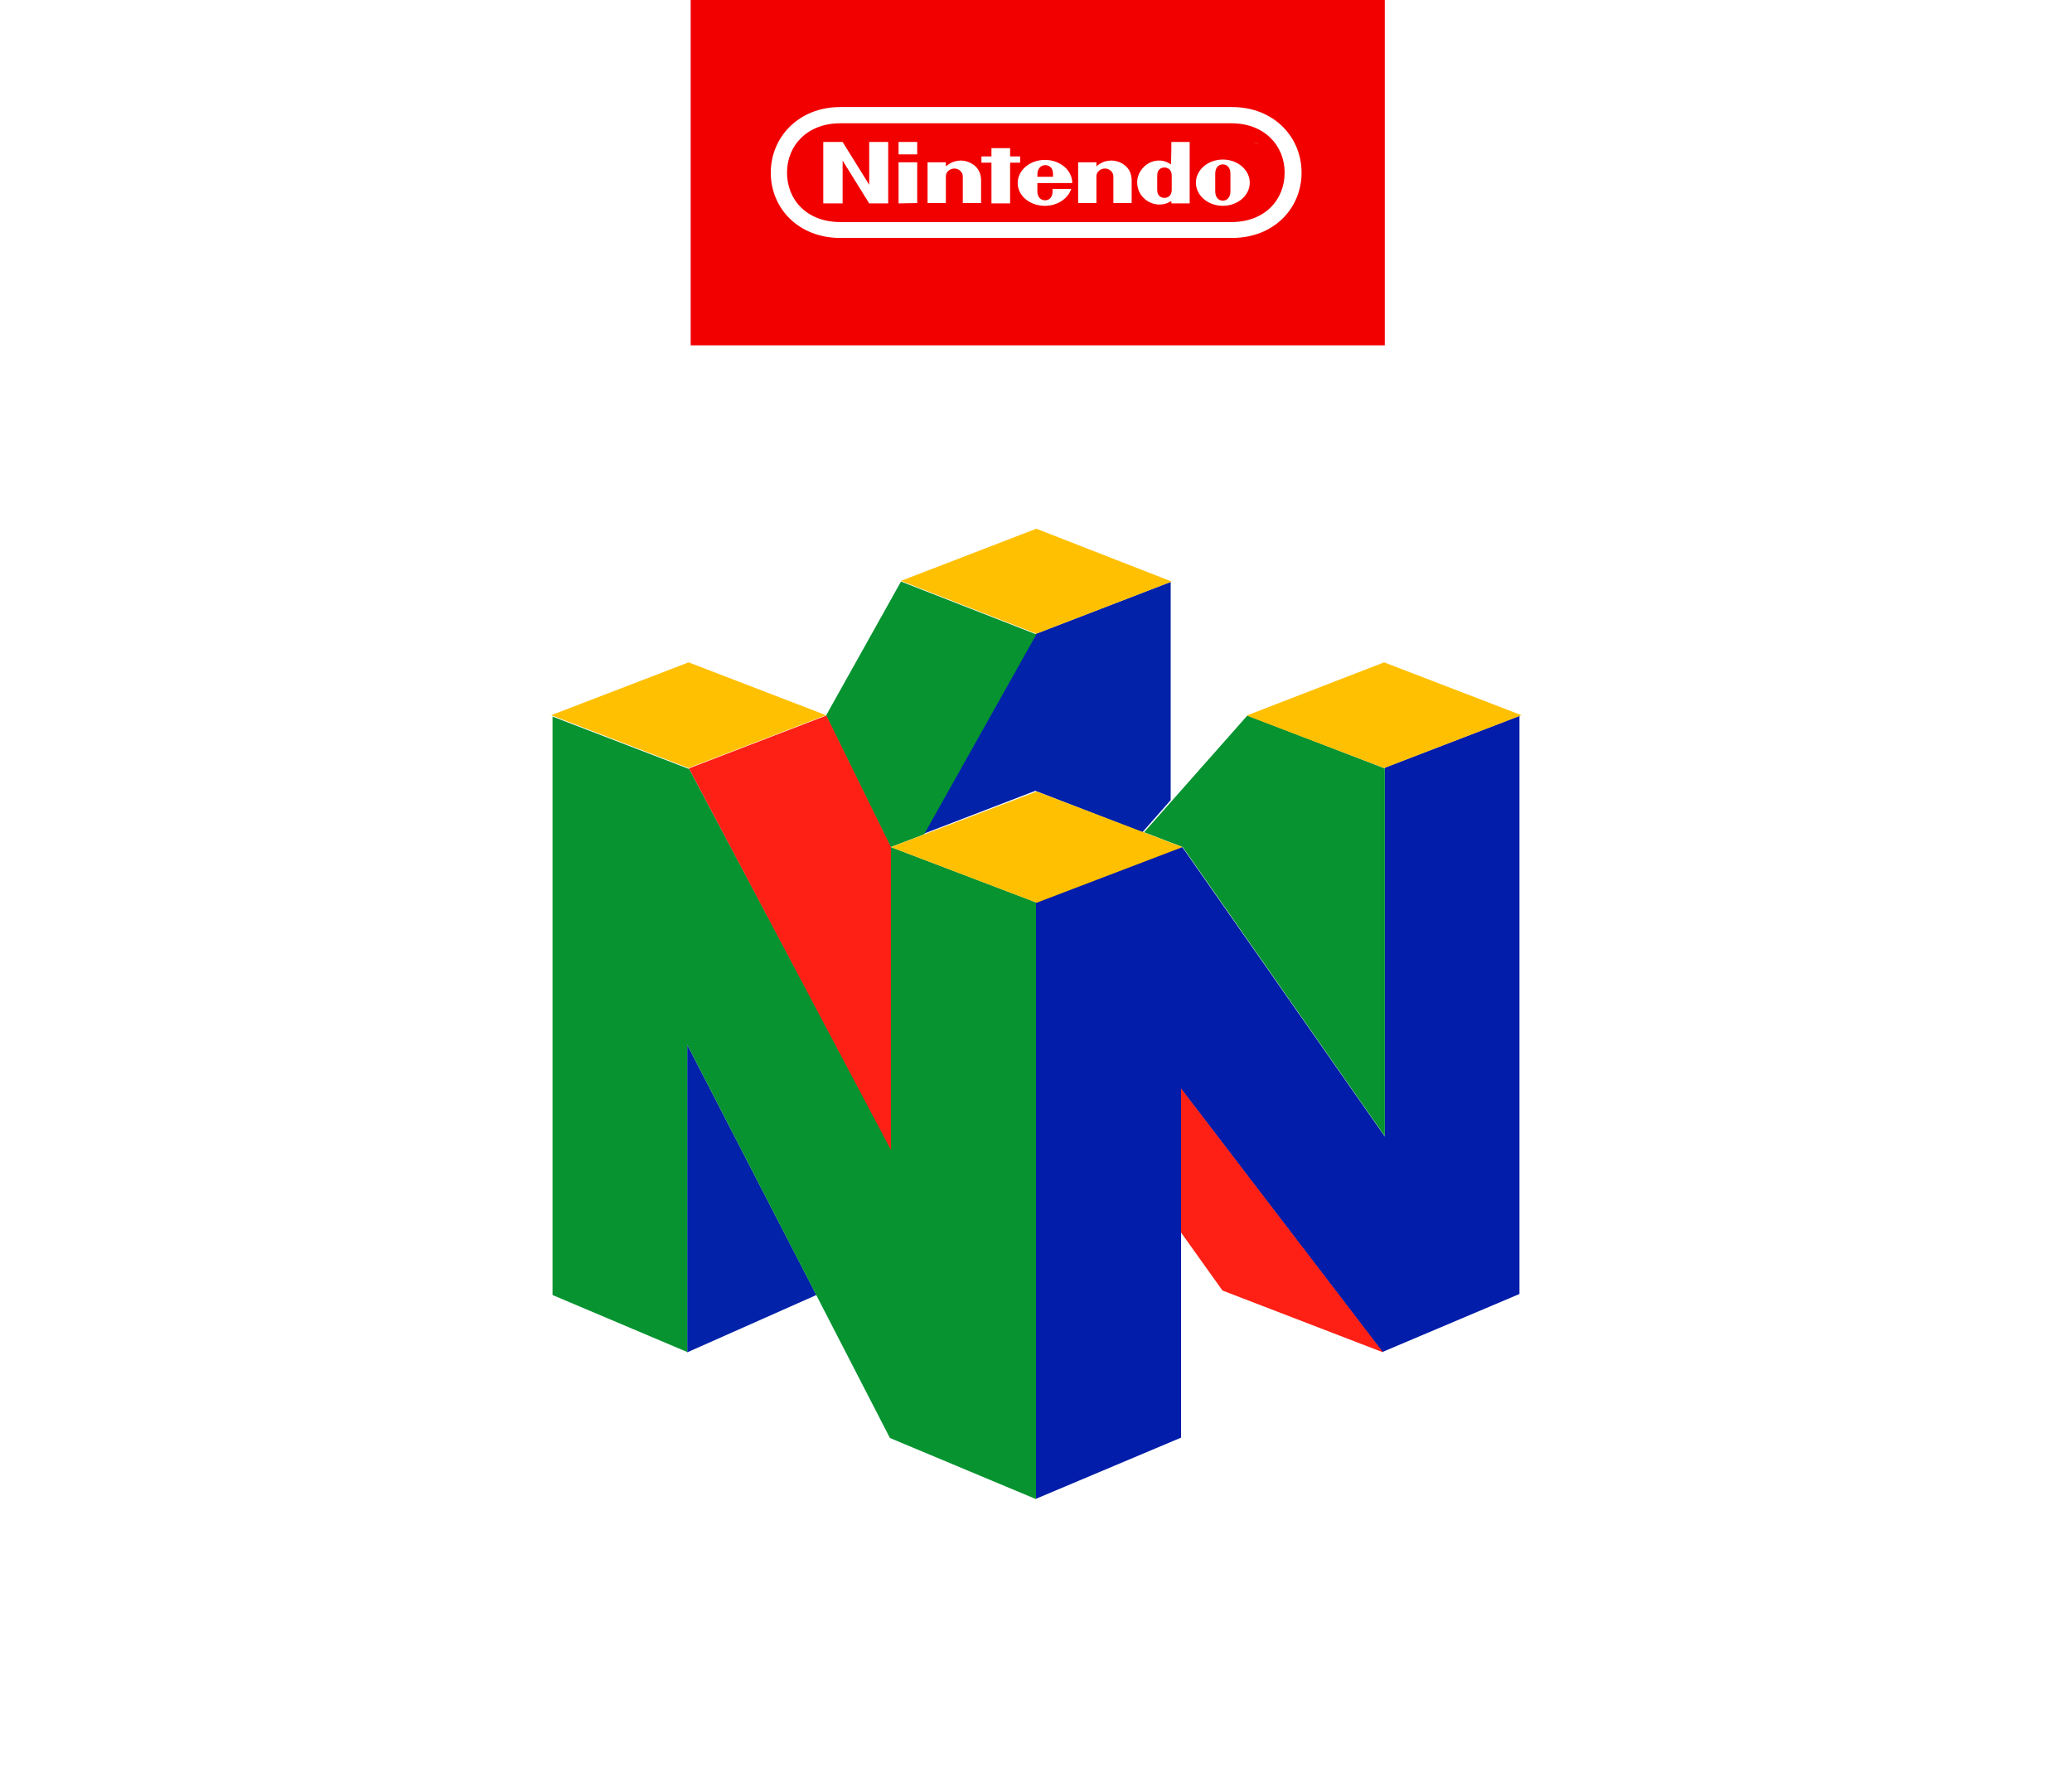 <?xml version="1.0" encoding="utf-8"?>
<!-- Generator: Adobe Illustrator 21.0.0, SVG Export Plug-In . SVG Version: 6.00 Build 0)  -->
<svg version="1.1" id="Layer_1" xmlns="http://www.w3.org/2000/svg" xmlns:xlink="http://www.w3.org/1999/xlink" x="0px" y="0px"
	 viewBox="0 0 600 513" style="enable-background:new 0 0 600 513;" xml:space="preserve">
<style type="text/css">
	.st0{fill:#FFFFFF;}
	.st1{fill:#F20000;}
	.st2{fill:#0222A9;}
	.st3{fill:#011DA9;}
	.st4{fill:#069330;}
	.st5{fill:#FE2015;}
	.st6{fill:#FFC001;}
</style>
<rect class="st0" width="600" height="513"/>
<rect x="200" class="st1" width="201" height="100"/>
<path class="st2" d="M330.8,241l8.2-9.3v-63.2l-39.2,15.1l0,0l-32.5,57.9l32.5-12.5L330.8,241z"/>
<path class="st3" d="M401,329.1V222.3l39-15v167.4l-39.7,16.8l0,0L342,315.3v101L300,434V261.3l42.3-16.1L401,329.1z"/>
<path class="st2" d="M236.4,375L199,302.5v89.1l0,0L236.4,375z"/>
<path class="st4" d="M239.2,207.2L239.2,207.2l18.7,38.1l9.7-3.7l32.5-57.9l-39.2-15.3L239.2,207.2z"/>
<path class="st4" d="M331.3,241L331.3,241l29.9-33.8l39.8,15.3V329l-58.5-83.7L331.3,241z"/>
<path class="st4" d="M300,434.1V261.3l-42-16v87.3l-58.4-109.9l0,0L160,207.5V375l39,16.5v-89l58.7,113.9L300,434.1z"/>
<path class="st5" d="M199.5,222.5l39.8-15.3l18.7,38.1l0,0v87.7L199.5,222.5z"/>
<path class="st5" d="M342,356.9l12,16.8l46.5,17.9l0,0L342,315.2V356.9z"/>
<path class="st6" d="M258,245.3l42.2-16.1l42.2,16.1l0,0l-42.2,16.1L258,245.3z"/>
<path class="st6" d="M400.8,191.8l39.8,15.3l-39.8,15.3L361,207.2l0,0L400.8,191.8z"/>
<path class="st6" d="M199.4,191.8l39.8,15.3l-39.8,15.3l-39.8-15.3l0,0L199.4,191.8z"/>
<path class="st6" d="M300.1,153.1l-39.2,15.1l39.2,15.3l39.2-15.1l0,0L300.1,153.1z"/>
<path id="path29" class="st0" d="M243.3,68.9c-12,0-20.1-8.5-20.1-18.9l0,0c0-10.3,8.1-19,20.1-19h113.5c12,0,20.1,8.6,20.1,19l0,0
	c0,10.3-8,18.9-20.1,18.9H243.3z M243.3,35.7c-9.5,0-15.4,6.4-15.4,14.3l0,0c0,7.9,5.8,14.3,15.4,14.3h113.3
	c9.6,0,15.4-6.4,15.4-14.3l0,0c0-7.9-5.9-14.3-15.4-14.3L243.3,35.7z M362.8,42.4c0.9,0,1.3,0.3,1.3,0.9c0,0.4-0.2,0.7-0.7,0.8
	l0.7,1.4h-0.8l-0.6-1.2h-0.4v1.2h-0.7v-3H362.8z M362.7,41.2c-1.5,0-2.7,1.2-2.7,2.7c0,1.5,1.2,2.7,2.7,2.7c1.5,0,2.7-1.2,2.7-2.7
	C365.4,42.4,364.2,41.2,362.7,41.2z M364.9,43.9c0,1.2-1,2.2-2.2,2.2s-2.2-1-2.2-2.2c0-1.2,1-2.2,2.2-2.2S364.9,42.7,364.9,43.9z
	 M362.3,43.7h0.4c0.4,0,0.6-0.1,0.6-0.4c0-0.3-0.2-0.5-0.7-0.5h-0.3V43.7z M300.4,51.2c0-1,0-1.7,0.4-2.3c0.4-0.7,1.2-1.1,1.9-1.1h0
	c0.7,0,1.5,0.4,1.9,1.1c0.3,0.6,0.4,1.3,0.3,2.3L300.4,51.2z M304.8,54.7c0,0,0,0.1,0,0.7c0,2.2-1.4,2.6-2.2,2.6s-2.2-0.5-2.2-2.6
	c0-0.6,0-2.4,0-2.4s10.1,0,10.1,0c0-3.7-3.5-6.7-7.9-6.7s-7.9,3-7.9,6.7s3.5,6.6,7.9,6.6c3.6,0,6.7-2.1,7.6-4.9L304.8,54.7z
	 M321.7,46.5c2-0.1,6.1,1.3,6,5.9c0,0.8,0,6.4,0,6.4h-5.3c0,0,0-7,0-7.8c0-1-1-2.2-2.4-2.2c-1.5,0-2.5,1.1-2.5,2.2
	c0,0.5,0,7.8,0,7.8h-5.3l0-11.8l5.3,0c0,0,0,1,0,1.2C318.4,47.3,319.9,46.5,321.7,46.5L321.7,46.5z M278.1,46.5c2-0.1,6.1,1.3,6,5.9
	c0,0.8,0,6.4,0,6.4h-5.3c0,0,0-7,0-7.8c0-1-1-2.2-2.4-2.2c-1.5,0-2.5,1.1-2.5,2.2c0,0.5,0,7.8,0,7.8h-5.3l0-11.8l5.3,0
	c0,0,0,1,0,1.2C274.9,47.3,276.4,46.5,278.1,46.5L278.1,46.5z M339.2,41.1h5.3v17.8h-5.3c0,0,0-0.6,0-0.7c-2,1.3-4.4,1.3-6.2,0.4
	c-0.5-0.2-3.7-1.8-3.7-5.9c0-3.1,2.9-6.5,6.8-6.2c1.3,0.1,2.2,0.6,3,1.1C339.2,44.9,339.2,41.1,339.2,41.1L339.2,41.1z M339.3,52.9
	c0,0,0-1.5,0-2.1c0-1.8-1.3-2.3-2.1-2.3c-0.9,0-2.1,0.5-2.1,2.3c0,0.6,0,2.1,0,2.1s0,1.5,0,2.1c0,1.8,1.2,2.3,2.1,2.3
	c0.8,0,2.1-0.5,2.1-2.3C339.3,54.2,339.3,52.9,339.3,52.9L339.3,52.9z M356.3,52.9c0,0,0,1.8,0,2.5c0,1.9-1.1,2.7-2.2,2.7
	c-1.1,0-2.2-0.8-2.2-2.7c0-0.7,0-2.6,0-2.6s0-1.8,0-2.5c0-1.9,1.1-2.7,2.2-2.7c1.1,0,2.2,0.8,2.2,2.7
	C356.3,51.1,356.3,52.4,356.3,52.9L356.3,52.9z M354.1,46.2c-4.3,0-7.8,3-7.8,6.7s3.5,6.7,7.8,6.7c4.3,0,7.8-3,7.8-6.7
	C361.9,49.2,358.4,46.2,354.1,46.2z M260.2,44.7v-3.6h5.4v3.6H260.2z M260.2,58.9V47l5.4,0v11.8L260.2,58.9z M287.1,58.9l0-11.8
	h-2.9v-1.8l2.9,0l0-2.4h5.4v2.4h2.9v1.8h-2.9l0,11.8L287.1,58.9z M238.4,58.9l0-17.8h5.6l7.7,12.4l0-12.4h5.5v17.8h-5.5L244,46.5
	v12.4H238.4z"/>
<path class="st1" d="M359,42.4c-0.1,0.3,0,0.5,0,0.8c0.3,2.1,1.8,3.9,3.8,4.6c0.7,0.3,1.6,0.4,2.3,0c0.7-0.3,1.1-1,1.2-1.7
	c0.2-0.7,0.1-1.5,0.1-2.2c0-0.2,0-0.5-0.1-0.7c-0.1-0.3-0.4-0.4-0.6-0.6C364.3,41.4,359.8,39.2,359,42.4z"/>
</svg>
